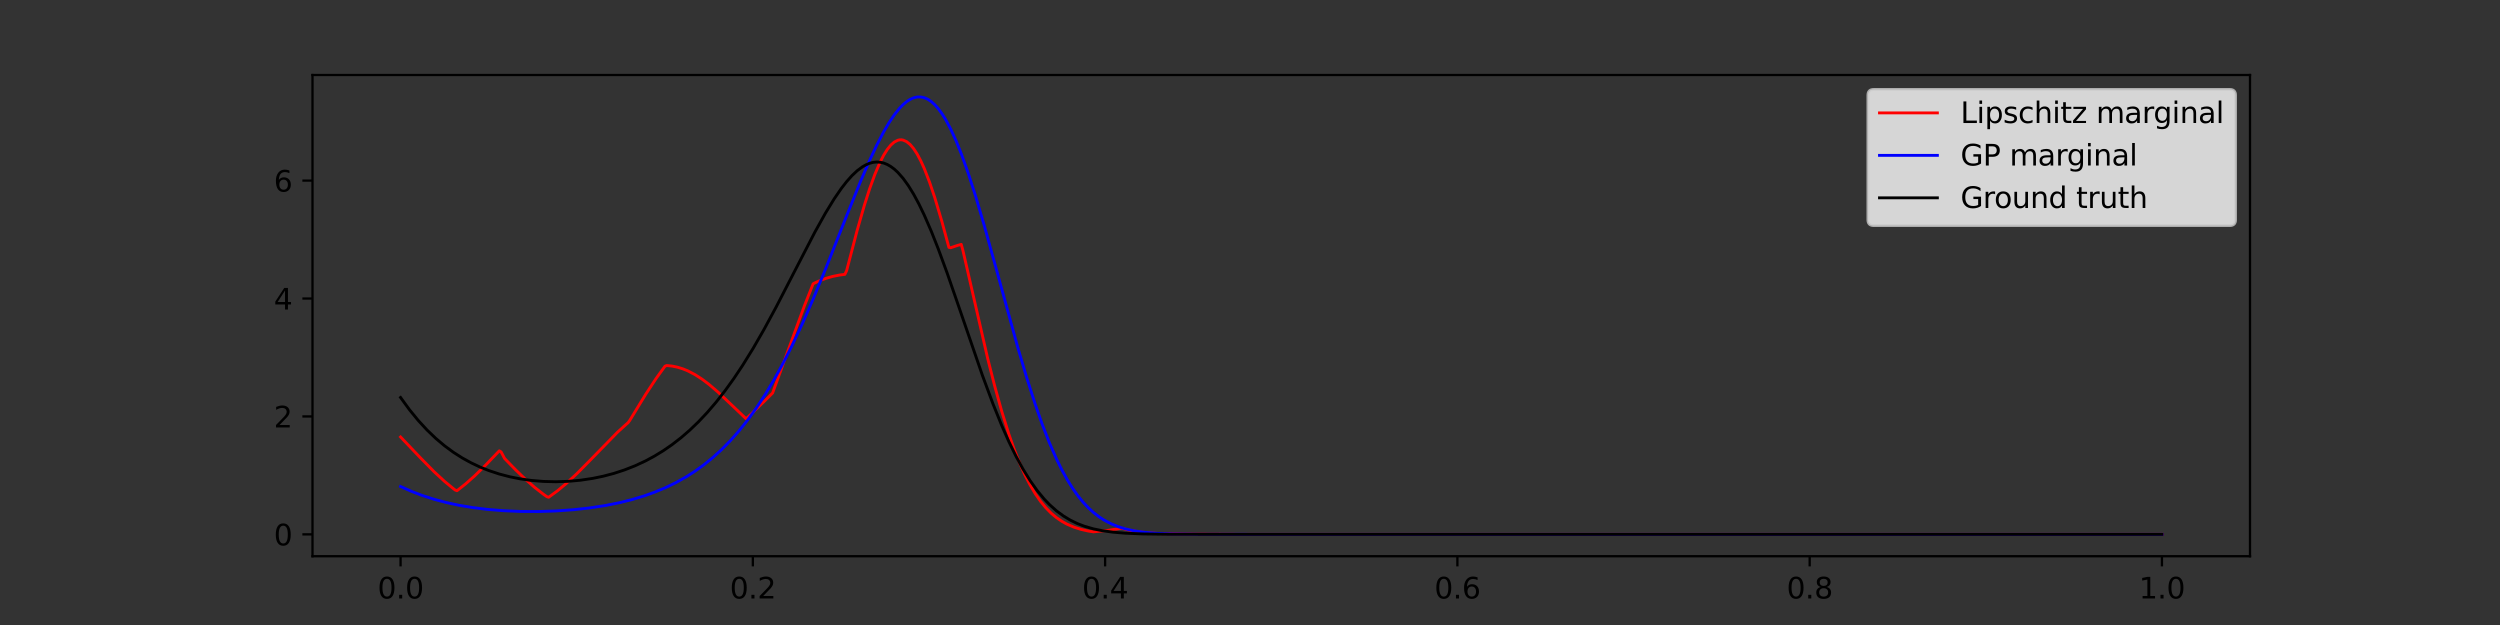 <?xml version="1.0" encoding="utf-8" standalone="no"?>
<!DOCTYPE svg PUBLIC "-//W3C//DTD SVG 1.1//EN"
  "http://www.w3.org/Graphics/SVG/1.1/DTD/svg11.dtd">
<svg xmlns:xlink="http://www.w3.org/1999/xlink" width="864pt" height="216pt" viewBox="0 0 864 216" xmlns="http://www.w3.org/2000/svg" version="1.1">
 <rect x="0" y="0" width="864" height="216" fill="#333333" stroke="none"/>
 <defs>
  <style type="text/css">*{stroke-linejoin: round; stroke-linecap: butt}</style>
 </defs>
 <g id="figure_1">
  <g id="patch_1">
   <path d="M 0 216 
L 864 216 
L 864 0 
L 0 0 
L 0 216 
z
" style="fill: none"/>
  </g>
  <g id="axes_1">
   <g id="patch_2">
    <path d="M 108 192.24 
L 777.6 192.24 
L 777.6 25.92 
L 108 25.92 
L 108 192.24 
z
" style="fill: none"/>
   </g>
   <g id="matplotlib.axis_1">
    <g id="xtick_1">
     <g id="line2d_1">
      <defs>
       <path id="mf56e0c8071" d="M 0 0 
L 0 3.5 
" style="stroke: #000000; stroke-width: 0.8"/>
      </defs>
      <g>
       <use xlink:href="#mf56e0c8071" x="138.436" y="192.24" style="stroke: #000000; stroke-width: 0.8"/>
      </g>
     </g>
     <g id="text_1">
      <!-- 0.0 -->
      <g transform="translate(130.485 206.838) scale(0.1 -0.1)">
       <defs>
        <path id="DejaVuSans-30" d="M 2034 4250 
Q 1547 4250 1301 3770 
Q 1056 3291 1056 2328 
Q 1056 1369 1301 889 
Q 1547 409 2034 409 
Q 2525 409 2770 889 
Q 3016 1369 3016 2328 
Q 3016 3291 2770 3770 
Q 2525 4250 2034 4250 
z
M 2034 4750 
Q 2819 4750 3233 4129 
Q 3647 3509 3647 2328 
Q 3647 1150 3233 529 
Q 2819 -91 2034 -91 
Q 1250 -91 836 529 
Q 422 1150 422 2328 
Q 422 3509 836 4129 
Q 1250 4750 2034 4750 
z
" transform="scale(0.016)"/>
        <path id="DejaVuSans-2e" d="M 684 794 
L 1344 794 
L 1344 0 
L 684 0 
L 684 794 
z
" transform="scale(0.016)"/>
       </defs>
       <use xlink:href="#DejaVuSans-30"/>
       <use xlink:href="#DejaVuSans-2e" x="63.623"/>
       <use xlink:href="#DejaVuSans-30" x="95.41"/>
      </g>
     </g>
    </g>
    <g id="xtick_2">
     <g id="line2d_2">
      <g>
       <use xlink:href="#mf56e0c8071" x="260.182" y="192.24" style="stroke: #000000; stroke-width: 0.8"/>
      </g>
     </g>
     <g id="text_2">
      <!-- 0.2 -->
      <g transform="translate(252.23 206.838) scale(0.1 -0.1)">
       <defs>
        <path id="DejaVuSans-32" d="M 1228 531 
L 3431 531 
L 3431 0 
L 469 0 
L 469 531 
Q 828 903 1448 1529 
Q 2069 2156 2228 2338 
Q 2531 2678 2651 2914 
Q 2772 3150 2772 3378 
Q 2772 3750 2511 3984 
Q 2250 4219 1831 4219 
Q 1534 4219 1204 4116 
Q 875 4013 500 3803 
L 500 4441 
Q 881 4594 1212 4672 
Q 1544 4750 1819 4750 
Q 2544 4750 2975 4387 
Q 3406 4025 3406 3419 
Q 3406 3131 3298 2873 
Q 3191 2616 2906 2266 
Q 2828 2175 2409 1742 
Q 1991 1309 1228 531 
z
" transform="scale(0.016)"/>
       </defs>
       <use xlink:href="#DejaVuSans-30"/>
       <use xlink:href="#DejaVuSans-2e" x="63.623"/>
       <use xlink:href="#DejaVuSans-32" x="95.41"/>
      </g>
     </g>
    </g>
    <g id="xtick_3">
     <g id="line2d_3">
      <g>
       <use xlink:href="#mf56e0c8071" x="381.927" y="192.24" style="stroke: #000000; stroke-width: 0.8"/>
      </g>
     </g>
     <g id="text_3">
      <!-- 0.4 -->
      <g transform="translate(373.976 206.838) scale(0.1 -0.1)">
       <defs>
        <path id="DejaVuSans-34" d="M 2419 4116 
L 825 1625 
L 2419 1625 
L 2419 4116 
z
M 2253 4666 
L 3047 4666 
L 3047 1625 
L 3713 1625 
L 3713 1100 
L 3047 1100 
L 3047 0 
L 2419 0 
L 2419 1100 
L 313 1100 
L 313 1709 
L 2253 4666 
z
" transform="scale(0.016)"/>
       </defs>
       <use xlink:href="#DejaVuSans-30"/>
       <use xlink:href="#DejaVuSans-2e" x="63.623"/>
       <use xlink:href="#DejaVuSans-34" x="95.41"/>
      </g>
     </g>
    </g>
    <g id="xtick_4">
     <g id="line2d_4">
      <g>
       <use xlink:href="#mf56e0c8071" x="503.673" y="192.24" style="stroke: #000000; stroke-width: 0.8"/>
      </g>
     </g>
     <g id="text_4">
      <!-- 0.6 -->
      <g transform="translate(495.721 206.838) scale(0.1 -0.1)">
       <defs>
        <path id="DejaVuSans-36" d="M 2113 2584 
Q 1688 2584 1439 2293 
Q 1191 2003 1191 1497 
Q 1191 994 1439 701 
Q 1688 409 2113 409 
Q 2538 409 2786 701 
Q 3034 994 3034 1497 
Q 3034 2003 2786 2293 
Q 2538 2584 2113 2584 
z
M 3366 4563 
L 3366 3988 
Q 3128 4100 2886 4159 
Q 2644 4219 2406 4219 
Q 1781 4219 1451 3797 
Q 1122 3375 1075 2522 
Q 1259 2794 1537 2939 
Q 1816 3084 2150 3084 
Q 2853 3084 3261 2657 
Q 3669 2231 3669 1497 
Q 3669 778 3244 343 
Q 2819 -91 2113 -91 
Q 1303 -91 875 529 
Q 447 1150 447 2328 
Q 447 3434 972 4092 
Q 1497 4750 2381 4750 
Q 2619 4750 2861 4703 
Q 3103 4656 3366 4563 
z
" transform="scale(0.016)"/>
       </defs>
       <use xlink:href="#DejaVuSans-30"/>
       <use xlink:href="#DejaVuSans-2e" x="63.623"/>
       <use xlink:href="#DejaVuSans-36" x="95.41"/>
      </g>
     </g>
    </g>
    <g id="xtick_5">
     <g id="line2d_5">
      <g>
       <use xlink:href="#mf56e0c8071" x="625.418" y="192.24" style="stroke: #000000; stroke-width: 0.8"/>
      </g>
     </g>
     <g id="text_5">
      <!-- 0.8 -->
      <g transform="translate(617.467 206.838) scale(0.1 -0.1)">
       <defs>
        <path id="DejaVuSans-38" d="M 2034 2216 
Q 1584 2216 1326 1975 
Q 1069 1734 1069 1313 
Q 1069 891 1326 650 
Q 1584 409 2034 409 
Q 2484 409 2743 651 
Q 3003 894 3003 1313 
Q 3003 1734 2745 1975 
Q 2488 2216 2034 2216 
z
M 1403 2484 
Q 997 2584 770 2862 
Q 544 3141 544 3541 
Q 544 4100 942 4425 
Q 1341 4750 2034 4750 
Q 2731 4750 3128 4425 
Q 3525 4100 3525 3541 
Q 3525 3141 3298 2862 
Q 3072 2584 2669 2484 
Q 3125 2378 3379 2068 
Q 3634 1759 3634 1313 
Q 3634 634 3220 271 
Q 2806 -91 2034 -91 
Q 1263 -91 848 271 
Q 434 634 434 1313 
Q 434 1759 690 2068 
Q 947 2378 1403 2484 
z
M 1172 3481 
Q 1172 3119 1398 2916 
Q 1625 2713 2034 2713 
Q 2441 2713 2670 2916 
Q 2900 3119 2900 3481 
Q 2900 3844 2670 4047 
Q 2441 4250 2034 4250 
Q 1625 4250 1398 4047 
Q 1172 3844 1172 3481 
z
" transform="scale(0.016)"/>
       </defs>
       <use xlink:href="#DejaVuSans-30"/>
       <use xlink:href="#DejaVuSans-2e" x="63.623"/>
       <use xlink:href="#DejaVuSans-38" x="95.41"/>
      </g>
     </g>
    </g>
    <g id="xtick_6">
     <g id="line2d_6">
      <g>
       <use xlink:href="#mf56e0c8071" x="747.164" y="192.24" style="stroke: #000000; stroke-width: 0.8"/>
      </g>
     </g>
     <g id="text_6">
      <!-- 1.0 -->
      <g transform="translate(739.212 206.838) scale(0.1 -0.1)">
       <defs>
        <path id="DejaVuSans-31" d="M 794 531 
L 1825 531 
L 1825 4091 
L 703 3866 
L 703 4441 
L 1819 4666 
L 2450 4666 
L 2450 531 
L 3481 531 
L 3481 0 
L 794 0 
L 794 531 
z
" transform="scale(0.016)"/>
       </defs>
       <use xlink:href="#DejaVuSans-31"/>
       <use xlink:href="#DejaVuSans-2e" x="63.623"/>
       <use xlink:href="#DejaVuSans-30" x="95.41"/>
      </g>
     </g>
    </g>
   </g>
   <g id="matplotlib.axis_2">
    <g id="ytick_1">
     <g id="line2d_7">
      <defs>
       <path id="m16c6a884e4" d="M 0 0 
L -3.5 0 
" style="stroke: #000000; stroke-width: 0.8"/>
      </defs>
      <g>
       <use xlink:href="#m16c6a884e4" x="108" y="184.68" style="stroke: #000000; stroke-width: 0.8"/>
      </g>
     </g>
     <g id="text_7">
      <!-- 0 -->
      <g transform="translate(94.638 188.479) scale(0.1 -0.1)">
       <use xlink:href="#DejaVuSans-30"/>
      </g>
     </g>
    </g>
    <g id="ytick_2">
     <g id="line2d_8">
      <g>
       <use xlink:href="#m16c6a884e4" x="108" y="143.926" style="stroke: #000000; stroke-width: 0.8"/>
      </g>
     </g>
     <g id="text_8">
      <!-- 2 -->
      <g transform="translate(94.638 147.726) scale(0.1 -0.1)">
       <use xlink:href="#DejaVuSans-32"/>
      </g>
     </g>
    </g>
    <g id="ytick_3">
     <g id="line2d_9">
      <g>
       <use xlink:href="#m16c6a884e4" x="108" y="103.173" style="stroke: #000000; stroke-width: 0.8"/>
      </g>
     </g>
     <g id="text_9">
      <!-- 4 -->
      <g transform="translate(94.638 106.972) scale(0.1 -0.1)">
       <use xlink:href="#DejaVuSans-34"/>
      </g>
     </g>
    </g>
    <g id="ytick_4">
     <g id="line2d_10">
      <g>
       <use xlink:href="#m16c6a884e4" x="108" y="62.419" style="stroke: #000000; stroke-width: 0.8"/>
      </g>
     </g>
     <g id="text_10">
      <!-- 6 -->
      <g transform="translate(94.638 66.219) scale(0.1 -0.1)">
       <use xlink:href="#DejaVuSans-36"/>
      </g>
     </g>
    </g>
   </g>
   <g id="line2d_11">
    <path d="M 138.436 151.019 
L 145.139 158.057 
L 150.014 163.015 
L 153.67 166.396 
L 156.716 168.901 
L 157.326 169.363 
L 157.935 169.589 
L 160.982 167.179 
L 164.029 164.467 
L 167.685 160.893 
L 172.559 155.805 
L 173.169 156.17 
L 174.387 158.45 
L 178.043 162.217 
L 181.699 165.743 
L 184.746 168.418 
L 187.793 170.799 
L 189.011 171.662 
L 189.621 171.847 
L 192.667 169.623 
L 195.714 167.087 
L 199.37 163.69 
L 203.635 159.382 
L 213.385 149.396 
L 216.431 146.623 
L 217.041 146.104 
L 217.65 145.281 
L 223.134 136.301 
L 226.79 130.746 
L 229.837 126.538 
L 230.446 126.325 
L 232.274 126.518 
L 234.102 126.892 
L 235.93 127.452 
L 237.758 128.196 
L 240.196 129.469 
L 242.633 131.041 
L 245.07 132.881 
L 248.117 135.487 
L 252.382 139.509 
L 257.866 144.744 
L 263.96 138.861 
L 267.006 135.822 
L 271.881 122.44 
L 277.974 105.782 
L 281.021 98.069 
L 282.849 97.188 
L 285.286 96.245 
L 287.724 95.54 
L 290.161 95.054 
L 291.989 94.816 
L 292.599 93.51 
L 296.255 79.535 
L 298.692 71.046 
L 300.52 65.321 
L 302.348 60.274 
L 304.176 56.01 
L 305.395 53.648 
L 306.613 51.697 
L 307.832 50.176 
L 309.051 49.099 
L 310.269 48.478 
L 310.879 48.34 
L 311.488 48.317 
L 312.097 48.411 
L 313.316 48.944 
L 314.535 49.934 
L 315.753 51.371 
L 316.972 53.241 
L 318.191 55.526 
L 319.409 58.204 
L 321.237 62.902 
L 323.065 68.328 
L 325.503 76.503 
L 327.94 85.491 
L 328.549 85.619 
L 330.987 84.8 
L 332.205 84.463 
L 332.815 86.697 
L 341.345 123.892 
L 343.783 133.478 
L 346.22 142.226 
L 348.657 150.031 
L 350.486 155.236 
L 352.314 159.882 
L 354.142 163.981 
L 355.97 167.557 
L 357.798 170.643 
L 359.626 173.276 
L 361.454 175.499 
L 363.282 177.356 
L 365.11 178.89 
L 366.938 180.144 
L 368.766 181.159 
L 371.203 182.204 
L 373.64 182.967 
L 376.078 183.515 
L 377.906 183.801 
L 382.78 183.309 
L 386.436 182.741 
L 387.655 182.551 
L 390.092 183.181 
L 393.139 183.735 
L 396.795 184.154 
L 401.06 184.41 
L 409.591 184.588 
L 428.481 184.679 
L 747.164 184.68 
L 747.164 184.68 
" clip-path="url(#p9314036f7f)" style="fill: none; stroke: #ff0000; stroke-linecap: square"/>
   </g>
   <g id="line2d_12">
    <path d="M 138.436 168.132 
L 142.092 169.762 
L 145.748 171.168 
L 150.014 172.55 
L 154.279 173.686 
L 158.544 174.606 
L 163.419 175.425 
L 168.294 176.03 
L 173.778 176.489 
L 179.871 176.755 
L 185.965 176.786 
L 192.058 176.592 
L 198.151 176.163 
L 203.635 175.56 
L 209.119 174.723 
L 213.994 173.752 
L 218.259 172.697 
L 222.525 171.419 
L 226.181 170.12 
L 229.837 168.603 
L 233.493 166.839 
L 237.149 164.794 
L 240.196 162.846 
L 243.242 160.652 
L 246.289 158.186 
L 249.336 155.421 
L 252.382 152.329 
L 255.429 148.882 
L 258.476 145.053 
L 261.522 140.818 
L 264.569 136.155 
L 267.616 131.049 
L 270.662 125.491 
L 273.709 119.483 
L 277.365 111.702 
L 281.021 103.354 
L 285.286 93.03 
L 292.599 74.576 
L 297.473 62.525 
L 300.52 55.474 
L 302.957 50.267 
L 305.395 45.566 
L 307.223 42.441 
L 309.051 39.712 
L 310.879 37.426 
L 312.097 36.168 
L 313.316 35.138 
L 314.535 34.347 
L 315.753 33.806 
L 316.972 33.522 
L 318.191 33.505 
L 319.409 33.76 
L 320.628 34.293 
L 321.847 35.106 
L 323.065 36.202 
L 324.284 37.58 
L 325.503 39.238 
L 326.721 41.174 
L 328.549 44.583 
L 330.377 48.574 
L 332.205 53.111 
L 334.643 59.931 
L 337.08 67.512 
L 340.127 77.83 
L 344.392 93.258 
L 351.704 119.918 
L 354.751 130.268 
L 357.798 139.813 
L 360.235 146.759 
L 362.672 153.031 
L 365.11 158.604 
L 366.938 162.323 
L 368.766 165.655 
L 370.594 168.613 
L 372.422 171.215 
L 374.25 173.484 
L 376.078 175.443 
L 377.906 177.12 
L 379.734 178.542 
L 381.562 179.738 
L 383.999 181.025 
L 386.436 182.016 
L 388.874 182.768 
L 391.92 183.443 
L 395.576 183.97 
L 399.842 184.324 
L 405.326 184.544 
L 414.466 184.657 
L 444.323 184.68 
L 747.164 184.68 
L 747.164 184.68 
" clip-path="url(#p9314036f7f)" style="fill: none; stroke: #0000ff; stroke-linecap: square"/>
   </g>
   <g id="line2d_13">
    <path d="M 138.436 137.371 
L 141.483 141.558 
L 144.53 145.292 
L 147.576 148.603 
L 150.623 151.524 
L 153.67 154.087 
L 156.716 156.326 
L 159.763 158.271 
L 162.81 159.95 
L 165.857 161.39 
L 168.903 162.614 
L 172.559 163.824 
L 176.215 164.781 
L 179.871 165.51 
L 183.527 166.028 
L 187.793 166.385 
L 192.058 166.491 
L 196.323 166.351 
L 200.589 165.966 
L 204.854 165.328 
L 208.51 164.57 
L 212.166 163.604 
L 215.822 162.412 
L 219.478 160.976 
L 223.134 159.273 
L 226.181 157.63 
L 229.228 155.767 
L 232.274 153.665 
L 235.321 151.307 
L 238.368 148.675 
L 241.414 145.749 
L 244.461 142.515 
L 247.508 138.958 
L 250.554 135.066 
L 253.601 130.836 
L 256.648 126.267 
L 260.304 120.352 
L 263.96 114.001 
L 268.225 106.127 
L 274.318 94.321 
L 281.63 80.2 
L 285.286 73.636 
L 288.333 68.661 
L 290.771 65.116 
L 292.599 62.764 
L 294.427 60.711 
L 296.255 58.991 
L 298.083 57.634 
L 299.301 56.945 
L 300.52 56.437 
L 301.739 56.118 
L 302.957 55.993 
L 304.176 56.068 
L 305.395 56.347 
L 306.613 56.834 
L 307.832 57.53 
L 309.051 58.436 
L 310.269 59.553 
L 312.097 61.621 
L 313.925 64.149 
L 315.753 67.122 
L 317.581 70.517 
L 319.409 74.307 
L 321.847 79.914 
L 324.284 86.066 
L 327.331 94.36 
L 331.596 106.684 
L 339.517 129.723 
L 343.173 139.575 
L 346.22 147.11 
L 348.657 152.616 
L 351.095 157.617 
L 353.532 162.095 
L 355.97 166.049 
L 358.407 169.49 
L 360.844 172.443 
L 362.672 174.357 
L 365.11 176.54 
L 367.547 178.341 
L 369.984 179.805 
L 372.422 180.98 
L 374.859 181.907 
L 377.906 182.783 
L 380.952 183.409 
L 384.608 183.915 
L 388.874 184.274 
L 394.967 184.527 
L 404.107 184.65 
L 430.309 184.68 
L 747.164 184.68 
L 747.164 184.68 
" clip-path="url(#p9314036f7f)" style="fill: none; stroke: #000000; stroke-linecap: square"/>
   </g>
   <g id="patch_3">
    <path d="M 108 192.24 
L 108 25.92 
" style="fill: none; stroke: #000000; stroke-width: 0.8; stroke-linejoin: miter; stroke-linecap: square"/>
   </g>
   <g id="patch_4">
    <path d="M 777.6 192.24 
L 777.6 25.92 
" style="fill: none; stroke: #000000; stroke-width: 0.8; stroke-linejoin: miter; stroke-linecap: square"/>
   </g>
   <g id="patch_5">
    <path d="M 108 192.24 
L 777.6 192.24 
" style="fill: none; stroke: #000000; stroke-width: 0.8; stroke-linejoin: miter; stroke-linecap: square"/>
   </g>
   <g id="patch_6">
    <path d="M 108 25.92 
L 777.6 25.92 
" style="fill: none; stroke: #000000; stroke-width: 0.8; stroke-linejoin: miter; stroke-linecap: square"/>
   </g>
   <g id="legend_1">
    <g id="patch_7">
     <path d="M 647.556 77.954 
L 770.6 77.954 
Q 772.6 77.954 772.6 75.954 
L 772.6 32.92 
Q 772.6 30.92 770.6 30.92 
L 647.556 30.92 
Q 645.556 30.92 645.556 32.92 
L 645.556 75.954 
Q 645.556 77.954 647.556 77.954 
z
" style="fill: #ffffff; opacity: 0.8; stroke: #cccccc; stroke-linejoin: miter"/>
    </g>
    <g id="line2d_14">
     <path d="M 649.556 39.018 
L 659.556 39.018 
L 669.556 39.018 
" style="fill: none; stroke: #ff0000; stroke-linecap: square"/>
    </g>
    <g id="text_11">
     <!-- Lipschitz marginal -->
     <g transform="translate(677.556 42.518) scale(0.1 -0.1)">
      <defs>
       <path id="DejaVuSans-4c" d="M 628 4666 
L 1259 4666 
L 1259 531 
L 3531 531 
L 3531 0 
L 628 0 
L 628 4666 
z
" transform="scale(0.016)"/>
       <path id="DejaVuSans-69" d="M 603 3500 
L 1178 3500 
L 1178 0 
L 603 0 
L 603 3500 
z
M 603 4863 
L 1178 4863 
L 1178 4134 
L 603 4134 
L 603 4863 
z
" transform="scale(0.016)"/>
       <path id="DejaVuSans-70" d="M 1159 525 
L 1159 -1331 
L 581 -1331 
L 581 3500 
L 1159 3500 
L 1159 2969 
Q 1341 3281 1617 3432 
Q 1894 3584 2278 3584 
Q 2916 3584 3314 3078 
Q 3713 2572 3713 1747 
Q 3713 922 3314 415 
Q 2916 -91 2278 -91 
Q 1894 -91 1617 61 
Q 1341 213 1159 525 
z
M 3116 1747 
Q 3116 2381 2855 2742 
Q 2594 3103 2138 3103 
Q 1681 3103 1420 2742 
Q 1159 2381 1159 1747 
Q 1159 1113 1420 752 
Q 1681 391 2138 391 
Q 2594 391 2855 752 
Q 3116 1113 3116 1747 
z
" transform="scale(0.016)"/>
       <path id="DejaVuSans-73" d="M 2834 3397 
L 2834 2853 
Q 2591 2978 2328 3040 
Q 2066 3103 1784 3103 
Q 1356 3103 1142 2972 
Q 928 2841 928 2578 
Q 928 2378 1081 2264 
Q 1234 2150 1697 2047 
L 1894 2003 
Q 2506 1872 2764 1633 
Q 3022 1394 3022 966 
Q 3022 478 2636 193 
Q 2250 -91 1575 -91 
Q 1294 -91 989 -36 
Q 684 19 347 128 
L 347 722 
Q 666 556 975 473 
Q 1284 391 1588 391 
Q 1994 391 2212 530 
Q 2431 669 2431 922 
Q 2431 1156 2273 1281 
Q 2116 1406 1581 1522 
L 1381 1569 
Q 847 1681 609 1914 
Q 372 2147 372 2553 
Q 372 3047 722 3315 
Q 1072 3584 1716 3584 
Q 2034 3584 2315 3537 
Q 2597 3491 2834 3397 
z
" transform="scale(0.016)"/>
       <path id="DejaVuSans-63" d="M 3122 3366 
L 3122 2828 
Q 2878 2963 2633 3030 
Q 2388 3097 2138 3097 
Q 1578 3097 1268 2742 
Q 959 2388 959 1747 
Q 959 1106 1268 751 
Q 1578 397 2138 397 
Q 2388 397 2633 464 
Q 2878 531 3122 666 
L 3122 134 
Q 2881 22 2623 -34 
Q 2366 -91 2075 -91 
Q 1284 -91 818 406 
Q 353 903 353 1747 
Q 353 2603 823 3093 
Q 1294 3584 2113 3584 
Q 2378 3584 2631 3529 
Q 2884 3475 3122 3366 
z
" transform="scale(0.016)"/>
       <path id="DejaVuSans-68" d="M 3513 2113 
L 3513 0 
L 2938 0 
L 2938 2094 
Q 2938 2591 2744 2837 
Q 2550 3084 2163 3084 
Q 1697 3084 1428 2787 
Q 1159 2491 1159 1978 
L 1159 0 
L 581 0 
L 581 4863 
L 1159 4863 
L 1159 2956 
Q 1366 3272 1645 3428 
Q 1925 3584 2291 3584 
Q 2894 3584 3203 3211 
Q 3513 2838 3513 2113 
z
" transform="scale(0.016)"/>
       <path id="DejaVuSans-74" d="M 1172 4494 
L 1172 3500 
L 2356 3500 
L 2356 3053 
L 1172 3053 
L 1172 1153 
Q 1172 725 1289 603 
Q 1406 481 1766 481 
L 2356 481 
L 2356 0 
L 1766 0 
Q 1100 0 847 248 
Q 594 497 594 1153 
L 594 3053 
L 172 3053 
L 172 3500 
L 594 3500 
L 594 4494 
L 1172 4494 
z
" transform="scale(0.016)"/>
       <path id="DejaVuSans-7a" d="M 353 3500 
L 3084 3500 
L 3084 2975 
L 922 459 
L 3084 459 
L 3084 0 
L 275 0 
L 275 525 
L 2438 3041 
L 353 3041 
L 353 3500 
z
" transform="scale(0.016)"/>
       <path id="DejaVuSans-20" transform="scale(0.016)"/>
       <path id="DejaVuSans-6d" d="M 3328 2828 
Q 3544 3216 3844 3400 
Q 4144 3584 4550 3584 
Q 5097 3584 5394 3201 
Q 5691 2819 5691 2113 
L 5691 0 
L 5113 0 
L 5113 2094 
Q 5113 2597 4934 2840 
Q 4756 3084 4391 3084 
Q 3944 3084 3684 2787 
Q 3425 2491 3425 1978 
L 3425 0 
L 2847 0 
L 2847 2094 
Q 2847 2600 2669 2842 
Q 2491 3084 2119 3084 
Q 1678 3084 1418 2786 
Q 1159 2488 1159 1978 
L 1159 0 
L 581 0 
L 581 3500 
L 1159 3500 
L 1159 2956 
Q 1356 3278 1631 3431 
Q 1906 3584 2284 3584 
Q 2666 3584 2933 3390 
Q 3200 3197 3328 2828 
z
" transform="scale(0.016)"/>
       <path id="DejaVuSans-61" d="M 2194 1759 
Q 1497 1759 1228 1600 
Q 959 1441 959 1056 
Q 959 750 1161 570 
Q 1363 391 1709 391 
Q 2188 391 2477 730 
Q 2766 1069 2766 1631 
L 2766 1759 
L 2194 1759 
z
M 3341 1997 
L 3341 0 
L 2766 0 
L 2766 531 
Q 2569 213 2275 61 
Q 1981 -91 1556 -91 
Q 1019 -91 701 211 
Q 384 513 384 1019 
Q 384 1609 779 1909 
Q 1175 2209 1959 2209 
L 2766 2209 
L 2766 2266 
Q 2766 2663 2505 2880 
Q 2244 3097 1772 3097 
Q 1472 3097 1187 3025 
Q 903 2953 641 2809 
L 641 3341 
Q 956 3463 1253 3523 
Q 1550 3584 1831 3584 
Q 2591 3584 2966 3190 
Q 3341 2797 3341 1997 
z
" transform="scale(0.016)"/>
       <path id="DejaVuSans-72" d="M 2631 2963 
Q 2534 3019 2420 3045 
Q 2306 3072 2169 3072 
Q 1681 3072 1420 2755 
Q 1159 2438 1159 1844 
L 1159 0 
L 581 0 
L 581 3500 
L 1159 3500 
L 1159 2956 
Q 1341 3275 1631 3429 
Q 1922 3584 2338 3584 
Q 2397 3584 2469 3576 
Q 2541 3569 2628 3553 
L 2631 2963 
z
" transform="scale(0.016)"/>
       <path id="DejaVuSans-67" d="M 2906 1791 
Q 2906 2416 2648 2759 
Q 2391 3103 1925 3103 
Q 1463 3103 1205 2759 
Q 947 2416 947 1791 
Q 947 1169 1205 825 
Q 1463 481 1925 481 
Q 2391 481 2648 825 
Q 2906 1169 2906 1791 
z
M 3481 434 
Q 3481 -459 3084 -895 
Q 2688 -1331 1869 -1331 
Q 1566 -1331 1297 -1286 
Q 1028 -1241 775 -1147 
L 775 -588 
Q 1028 -725 1275 -790 
Q 1522 -856 1778 -856 
Q 2344 -856 2625 -561 
Q 2906 -266 2906 331 
L 2906 616 
Q 2728 306 2450 153 
Q 2172 0 1784 0 
Q 1141 0 747 490 
Q 353 981 353 1791 
Q 353 2603 747 3093 
Q 1141 3584 1784 3584 
Q 2172 3584 2450 3431 
Q 2728 3278 2906 2969 
L 2906 3500 
L 3481 3500 
L 3481 434 
z
" transform="scale(0.016)"/>
       <path id="DejaVuSans-6e" d="M 3513 2113 
L 3513 0 
L 2938 0 
L 2938 2094 
Q 2938 2591 2744 2837 
Q 2550 3084 2163 3084 
Q 1697 3084 1428 2787 
Q 1159 2491 1159 1978 
L 1159 0 
L 581 0 
L 581 3500 
L 1159 3500 
L 1159 2956 
Q 1366 3272 1645 3428 
Q 1925 3584 2291 3584 
Q 2894 3584 3203 3211 
Q 3513 2838 3513 2113 
z
" transform="scale(0.016)"/>
       <path id="DejaVuSans-6c" d="M 603 4863 
L 1178 4863 
L 1178 0 
L 603 0 
L 603 4863 
z
" transform="scale(0.016)"/>
      </defs>
      <use xlink:href="#DejaVuSans-4c"/>
      <use xlink:href="#DejaVuSans-69" x="55.713"/>
      <use xlink:href="#DejaVuSans-70" x="83.496"/>
      <use xlink:href="#DejaVuSans-73" x="146.973"/>
      <use xlink:href="#DejaVuSans-63" x="199.072"/>
      <use xlink:href="#DejaVuSans-68" x="254.053"/>
      <use xlink:href="#DejaVuSans-69" x="317.432"/>
      <use xlink:href="#DejaVuSans-74" x="345.215"/>
      <use xlink:href="#DejaVuSans-7a" x="384.424"/>
      <use xlink:href="#DejaVuSans-20" x="436.914"/>
      <use xlink:href="#DejaVuSans-6d" x="468.701"/>
      <use xlink:href="#DejaVuSans-61" x="566.113"/>
      <use xlink:href="#DejaVuSans-72" x="627.393"/>
      <use xlink:href="#DejaVuSans-67" x="666.756"/>
      <use xlink:href="#DejaVuSans-69" x="730.232"/>
      <use xlink:href="#DejaVuSans-6e" x="758.016"/>
      <use xlink:href="#DejaVuSans-61" x="821.395"/>
      <use xlink:href="#DejaVuSans-6c" x="882.674"/>
     </g>
    </g>
    <g id="line2d_15">
     <path d="M 649.556 53.697 
L 659.556 53.697 
L 669.556 53.697 
" style="fill: none; stroke: #0000ff; stroke-linecap: square"/>
    </g>
    <g id="text_12">
     <!-- GP marginal -->
     <g transform="translate(677.556 57.197) scale(0.1 -0.1)">
      <defs>
       <path id="DejaVuSans-47" d="M 3809 666 
L 3809 1919 
L 2778 1919 
L 2778 2438 
L 4434 2438 
L 4434 434 
Q 4069 175 3628 42 
Q 3188 -91 2688 -91 
Q 1594 -91 976 548 
Q 359 1188 359 2328 
Q 359 3472 976 4111 
Q 1594 4750 2688 4750 
Q 3144 4750 3555 4637 
Q 3966 4525 4313 4306 
L 4313 3634 
Q 3963 3931 3569 4081 
Q 3175 4231 2741 4231 
Q 1884 4231 1454 3753 
Q 1025 3275 1025 2328 
Q 1025 1384 1454 906 
Q 1884 428 2741 428 
Q 3075 428 3337 486 
Q 3600 544 3809 666 
z
" transform="scale(0.016)"/>
       <path id="DejaVuSans-50" d="M 1259 4147 
L 1259 2394 
L 2053 2394 
Q 2494 2394 2734 2622 
Q 2975 2850 2975 3272 
Q 2975 3691 2734 3919 
Q 2494 4147 2053 4147 
L 1259 4147 
z
M 628 4666 
L 2053 4666 
Q 2838 4666 3239 4311 
Q 3641 3956 3641 3272 
Q 3641 2581 3239 2228 
Q 2838 1875 2053 1875 
L 1259 1875 
L 1259 0 
L 628 0 
L 628 4666 
z
" transform="scale(0.016)"/>
      </defs>
      <use xlink:href="#DejaVuSans-47"/>
      <use xlink:href="#DejaVuSans-50" x="77.49"/>
      <use xlink:href="#DejaVuSans-20" x="137.793"/>
      <use xlink:href="#DejaVuSans-6d" x="169.58"/>
      <use xlink:href="#DejaVuSans-61" x="266.992"/>
      <use xlink:href="#DejaVuSans-72" x="328.271"/>
      <use xlink:href="#DejaVuSans-67" x="367.635"/>
      <use xlink:href="#DejaVuSans-69" x="431.111"/>
      <use xlink:href="#DejaVuSans-6e" x="458.895"/>
      <use xlink:href="#DejaVuSans-61" x="522.273"/>
      <use xlink:href="#DejaVuSans-6c" x="583.553"/>
     </g>
    </g>
    <g id="line2d_16">
     <path d="M 649.556 68.375 
L 659.556 68.375 
L 669.556 68.375 
" style="fill: none; stroke: #000000; stroke-linecap: square"/>
    </g>
    <g id="text_13">
     <!-- Ground truth -->
     <g transform="translate(677.556 71.875) scale(0.1 -0.1)">
      <defs>
       <path id="DejaVuSans-6f" d="M 1959 3097 
Q 1497 3097 1228 2736 
Q 959 2375 959 1747 
Q 959 1119 1226 758 
Q 1494 397 1959 397 
Q 2419 397 2687 759 
Q 2956 1122 2956 1747 
Q 2956 2369 2687 2733 
Q 2419 3097 1959 3097 
z
M 1959 3584 
Q 2709 3584 3137 3096 
Q 3566 2609 3566 1747 
Q 3566 888 3137 398 
Q 2709 -91 1959 -91 
Q 1206 -91 779 398 
Q 353 888 353 1747 
Q 353 2609 779 3096 
Q 1206 3584 1959 3584 
z
" transform="scale(0.016)"/>
       <path id="DejaVuSans-75" d="M 544 1381 
L 544 3500 
L 1119 3500 
L 1119 1403 
Q 1119 906 1312 657 
Q 1506 409 1894 409 
Q 2359 409 2629 706 
Q 2900 1003 2900 1516 
L 2900 3500 
L 3475 3500 
L 3475 0 
L 2900 0 
L 2900 538 
Q 2691 219 2414 64 
Q 2138 -91 1772 -91 
Q 1169 -91 856 284 
Q 544 659 544 1381 
z
M 1991 3584 
L 1991 3584 
z
" transform="scale(0.016)"/>
       <path id="DejaVuSans-64" d="M 2906 2969 
L 2906 4863 
L 3481 4863 
L 3481 0 
L 2906 0 
L 2906 525 
Q 2725 213 2448 61 
Q 2172 -91 1784 -91 
Q 1150 -91 751 415 
Q 353 922 353 1747 
Q 353 2572 751 3078 
Q 1150 3584 1784 3584 
Q 2172 3584 2448 3432 
Q 2725 3281 2906 2969 
z
M 947 1747 
Q 947 1113 1208 752 
Q 1469 391 1925 391 
Q 2381 391 2643 752 
Q 2906 1113 2906 1747 
Q 2906 2381 2643 2742 
Q 2381 3103 1925 3103 
Q 1469 3103 1208 2742 
Q 947 2381 947 1747 
z
" transform="scale(0.016)"/>
      </defs>
      <use xlink:href="#DejaVuSans-47"/>
      <use xlink:href="#DejaVuSans-72" x="77.49"/>
      <use xlink:href="#DejaVuSans-6f" x="116.354"/>
      <use xlink:href="#DejaVuSans-75" x="177.535"/>
      <use xlink:href="#DejaVuSans-6e" x="240.914"/>
      <use xlink:href="#DejaVuSans-64" x="304.293"/>
      <use xlink:href="#DejaVuSans-20" x="367.77"/>
      <use xlink:href="#DejaVuSans-74" x="399.557"/>
      <use xlink:href="#DejaVuSans-72" x="438.766"/>
      <use xlink:href="#DejaVuSans-75" x="479.879"/>
      <use xlink:href="#DejaVuSans-74" x="543.258"/>
      <use xlink:href="#DejaVuSans-68" x="582.467"/>
     </g>
    </g>
   </g>
  </g>
 </g>
 <defs>
  <clipPath id="p9314036f7f">
   <rect x="108" y="25.92" width="669.6" height="166.32"/>
  </clipPath>
 </defs>
</svg>
